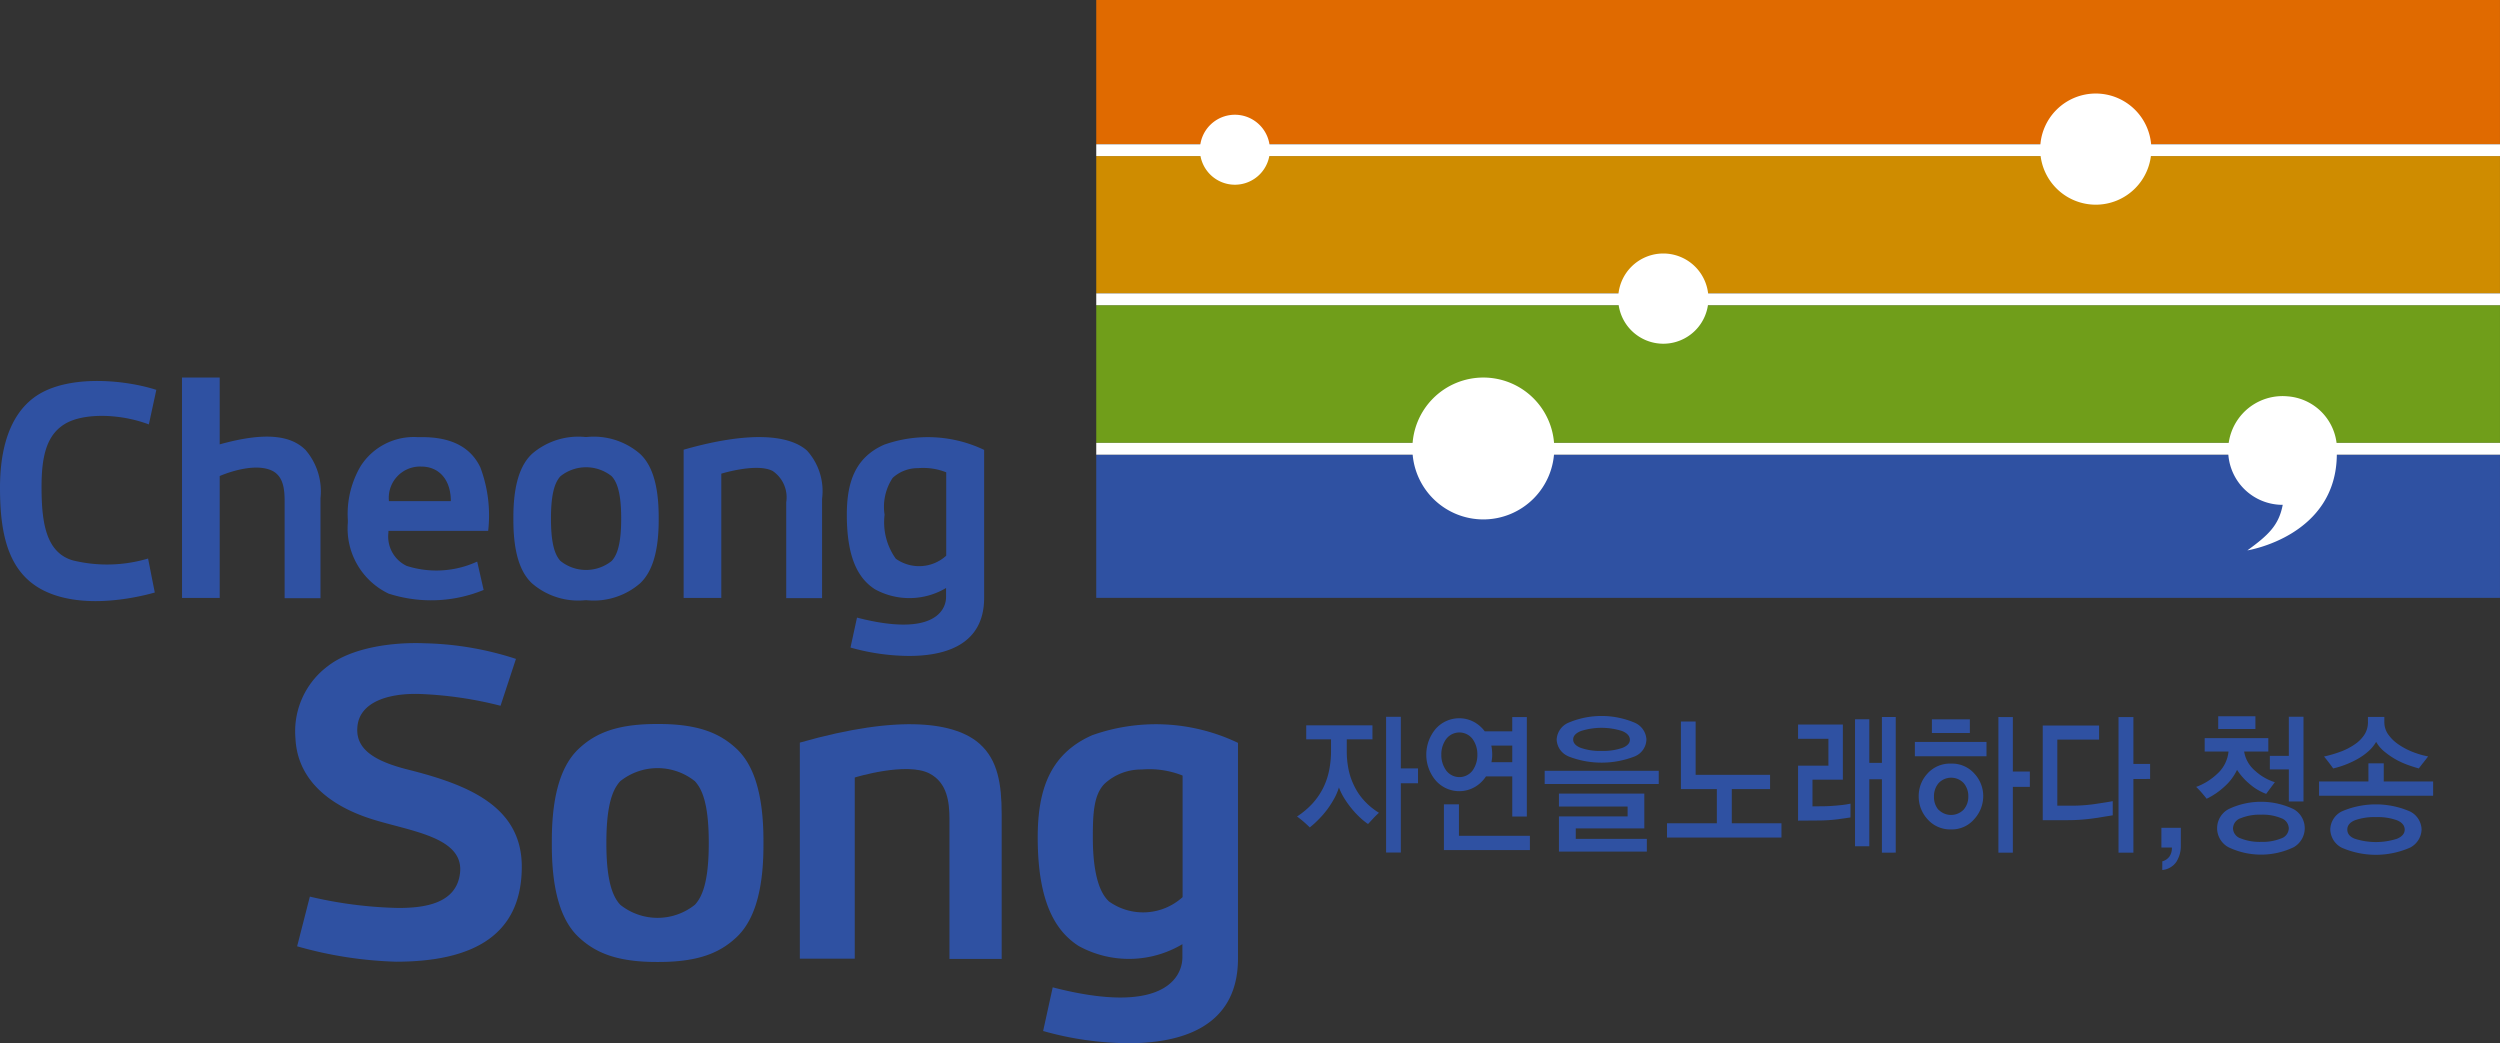 <svg id="cheongsong" xmlns="http://www.w3.org/2000/svg" width="160" height="66.767" viewBox="0 0 160 66.767">
  <rect x="0" y="0" width="160" height="66.767" fill="#333333" stroke="none"/>
  <g id="그룹_24" data-name="그룹 24" transform="translate(0 24.161)">
    <path id="패스_1" data-name="패스 1" d="M131.073,345.469l.815-3.18a26.881,26.881,0,0,0,5.668.726c1.631,0,3.762-.257,3.948-2.294.2-2.259-3.2-2.614-5.66-3.395-2.664-.845-4.749-2.486-4.877-5.156a5.209,5.209,0,0,1,2.077-4.637c1.546-1.2,4.18-1.539,6.175-1.458a20.171,20.171,0,0,1,5.859,1l-.987,3a24.457,24.457,0,0,0-5.174-.755c-2.117-.06-3.778.567-3.973,1.986s.852,2.259,3.228,2.856c3.82.96,7.279,2.335,7.279,6.211,0,4.37-3.092,6.082-8.056,6.082A25.632,25.632,0,0,1,131.073,345.469Z" transform="translate(-112.057 -309.067)" fill="#2f51a2"/>
    <path id="패스_2" data-name="패스 2" d="M89.722,294.2l-.429-2.176a9.186,9.186,0,0,1-4.837.113c-1.717-.518-1.981-2.456-1.981-4.7,0-1.955.317-3.341,1.53-4.048,1.176-.686,3.483-.65,5.337.052l.479-2.212c-1.935-.621-5.172-.935-7.248.132-1.767.908-2.757,2.962-2.757,6.131,0,2.885.482,5.392,2.752,6.557C84.79,295.183,87.871,294.717,89.722,294.2Z" transform="translate(-79.816 -280.439)" fill="#2f51a2"/>
    <g id="그룹_21" data-name="그룹 21" transform="translate(22.265 3.815)">
      <path id="패스_3" data-name="패스 3" d="M142.656,296.394h6.382a8.743,8.743,0,0,0-.5-4.061c-.73-1.536-2.235-1.939-3.734-1.939h-.293a4.033,4.033,0,0,0-3.636,1.857,6.056,6.056,0,0,0-.818,3.45v.164a4.622,4.622,0,0,0,2.6,4.541,8.849,8.849,0,0,0,6.091-.231l-.413-1.816a6.246,6.246,0,0,1-4.515.276,2.079,2.079,0,0,1-1.169-2.1Zm2.11-4.115c1.067,0,1.882.771,1.882,2.212h-3.96A2,2,0,0,1,144.766,292.279Z" transform="translate(-140.06 -290.394)" fill="#2f51a2"/>
    </g>
    <path id="패스_4" data-name="패스 4" d="M207.059,294.352V300.7h-2.294v-6.136a2.035,2.035,0,0,0-.864-2c-1.01-.536-3.291.17-3.291.17v7.951H198.2V291.2c4.467-1.276,6.863-.875,7.9.061A3.865,3.865,0,0,1,207.059,294.352Z" transform="translate(-154.447 -286.58)" fill="#2f51a2"/>
    <path id="패스_5" data-name="패스 5" d="M111.334,294.177h2.411v-7.8s2.036-.909,3.291-.369c.8.343.864,1.244.864,2v6.186h2.295v-6.4a4.058,4.058,0,0,0-.959-3.088c-.89-.887-2.472-1.2-5.491-.355v-4.279h-2.414Z" transform="translate(-99.684 -280.072)" fill="#2f51a2"/>
    <g id="그룹_22" data-name="그룹 22" transform="translate(54.194 3.808)">
      <path id="패스_6" data-name="패스 6" d="M226.692,303.849a14.03,14.03,0,0,0,3.744.537c2.027,0,4.81-.537,4.81-3.72V291.2a8.354,8.354,0,0,0-6.4-.334c-1.907.842-2.388,2.486-2.388,4.487,0,2.9.812,4.127,1.794,4.763a4.583,4.583,0,0,0,4.557-.078v.57c0,.928-.9,2.565-5.7,1.325Zm2.182-8.5a3.342,3.342,0,0,1,.519-2.359,2.36,2.36,0,0,1,1.626-.622,3.964,3.964,0,0,1,1.8.266v5.336a2.576,2.576,0,0,1-3.228.193A4.017,4.017,0,0,1,228.874,295.351Z" transform="translate(-226.455 -290.375)" fill="#2f51a2"/>
    </g>
    <path id="패스_7" data-name="패스 7" d="M178.034,295.5c0-2.258-.515-3.426-1.2-4.057a4.524,4.524,0,0,0-3.4-1.073h-.1a4.529,4.529,0,0,0-3.4,1.073c-.68.631-1.2,1.8-1.2,4.057v.185c0,2.258.516,3.426,1.2,4.058a4.529,4.529,0,0,0,3.4,1.073h.1a4.524,4.524,0,0,0,3.4-1.073c.682-.632,1.2-1.8,1.2-4.058Zm-2.4.114c0,1.769-.32,2.371-.606,2.688a2.623,2.623,0,0,1-3.282,0c-.287-.317-.606-.919-.606-2.688v-.043c0-1.768.319-2.37.606-2.688a2.624,2.624,0,0,1,3.282,0c.286.317.606.92.606,2.688Z" transform="translate(-135.878 -286.563)" fill="#2f51a2"/>
    <path id="패스_8" data-name="패스 8" d="M231.242,345.877v9.254H227.9v-8.947c0-1.1-.144-2.321-1.261-2.913-1.472-.781-4.8.248-4.8.248v11.593h-3.515V341.286c6.511-1.859,10.006-1.275,11.52.089C230.993,342.41,231.242,343.928,231.242,345.877Z" transform="translate(-167.135 -317.92)" fill="#2f51a2"/>
    <g id="그룹_23" data-name="그룹 23" transform="translate(66.414 22.178)">
      <path id="패스_9" data-name="패스 9" d="M259.865,359.725a20.448,20.448,0,0,0,5.458.782c2.954,0,7.013-.782,7.013-5.423v-13.8a12.175,12.175,0,0,0-9.334-.488c-2.78,1.227-3.483,3.624-3.483,6.542,0,4.223,1.183,6.017,2.616,6.944a6.684,6.684,0,0,0,6.644-.114v.831c0,1.354-1.317,3.739-8.3,1.932Zm3.181-12.39c0-1.533.058-2.74.757-3.439a3.443,3.443,0,0,1,2.371-.907,5.769,5.769,0,0,1,2.617.388v7.779a3.756,3.756,0,0,1-4.705.282C263.339,350.764,263.046,349.229,263.046,347.335Z" transform="translate(-259.519 -340.08)" fill="#2f51a2"/>
    </g>
    <path id="패스_10" data-name="패스 10" d="M188.922,347.552c0-3.293-.75-5-1.744-5.916s-2.316-1.564-4.956-1.564h-.143c-2.64,0-3.964.643-4.957,1.564s-1.744,2.623-1.744,5.916v.27c0,3.292.751,5,1.744,5.916s2.317,1.564,4.957,1.564h.143c2.64,0,3.964-.643,4.956-1.564s1.744-2.624,1.744-5.916Zm-3.5.166c0,2.579-.465,3.457-.884,3.92a3.826,3.826,0,0,1-4.785,0c-.418-.463-.884-1.341-.884-3.92v-.063c0-2.578.466-3.457.884-3.919a3.826,3.826,0,0,1,4.785,0c.419.463.884,1.341.884,3.919Z" transform="translate(-140.061 -317.897)" fill="#2f51a2"/>
  </g>
  <rect id="사각형_33" data-name="사각형 33" width="89.838" height="9.164" transform="translate(70.16 29.098)" fill="#2f51a2"/>
  <rect id="사각형_34" data-name="사각형 34" width="89.838" height="8.809" transform="translate(70.16 19.533)" fill="#709e1a"/>
  <rect id="사각형_35" data-name="사각형 35" width="89.838" height="8.786" transform="translate(70.16 9.99)" fill="#cf8c00"/>
  <rect id="사각형_36" data-name="사각형 36" width="89.838" height="9.229" transform="translate(70.16 0)" fill="#e06a00"/>
  <rect id="사각형_37" data-name="사각형 37" width="89.84" height="0.756" transform="translate(70.16 28.344)" fill="#fff"/>
  <rect id="사각형_38" data-name="사각형 38" width="89.84" height="0.757" transform="translate(70.16 18.775)" fill="#fff"/>
  <rect id="사각형_39" data-name="사각형 39" width="89.84" height="0.756" transform="translate(70.16 9.233)" fill="#fff"/>
  <path id="패스_11" data-name="패스 11" d="M292.088,236.807a2.239,2.239,0,1,1-2.238-2.239A2.239,2.239,0,0,1,292.088,236.807Z" transform="translate(-210.815 -227.224)" fill="#fff"/>
  <path id="패스_12" data-name="패스 12" d="M333.482,284.617a4.54,4.54,0,1,1-4.54-4.54A4.538,4.538,0,0,1,333.482,284.617Z" transform="translate(-234.009 -255.914)" fill="#fff"/>
  <path id="패스_13" data-name="패스 13" d="M365.817,261.482a2.887,2.887,0,1,1-2.888-2.888A2.888,2.888,0,0,1,365.817,261.482Z" transform="translate(-256.478 -242.37)" fill="#fff"/>
  <path id="패스_14" data-name="패스 14" d="M440.233,234.451a3.557,3.557,0,1,1-3.557-3.558A3.558,3.558,0,0,1,440.233,234.451Z" transform="translate(-302.547 -224.907)" fill="#fff"/>
  <path id="패스_15" data-name="패스 15" d="M472.629,286.956a3.41,3.41,0,0,0-3.16-3.652,3.479,3.479,0,0,0-.628,6.93c.108.01.217.014.325.014-.25,1.322-.933,1.948-2.263,2.916C466.9,293.163,472.647,292.265,472.629,286.956Z" transform="translate(-323.072 -257.939)" fill="#fff"/>
  <g id="그룹_25" data-name="그룹 25" transform="translate(83.014 45.823)">
    <path id="패스_16" data-name="패스 16" d="M311.075,338.822v3.305h1.1v.952h-1.1v4.433h-.943v-8.69Zm-3.344,3.378a4.271,4.271,0,0,0,.36,1.045,3.9,3.9,0,0,0,.651.958,4.421,4.421,0,0,0,.933.763q-.184.165-.369.364l-.33.355a4.3,4.3,0,0,1-.506-.408,5.749,5.749,0,0,1-.506-.535,6.317,6.317,0,0,1-.5-.69,3.746,3.746,0,0,1-.35-.709,3.6,3.6,0,0,1-.306.719,6.345,6.345,0,0,1-.442.69,6.167,6.167,0,0,1-.564.651,5.836,5.836,0,0,1-.554.5q-.155-.155-.359-.335c-.136-.119-.288-.241-.457-.364a5.124,5.124,0,0,0,.938-.778,4.381,4.381,0,0,0,.694-.972,4.459,4.459,0,0,0,.408-1.133,6.233,6.233,0,0,0,.136-1.346v-.71H305.02v-.894h4.238v.894h-1.643v.758A5.762,5.762,0,0,0,307.731,342.2Z" transform="translate(-304.436 -338.771)" fill="#2f51a2"/>
    <path id="패스_17" data-name="패스 17" d="M332.312,345.235v-2.567h-1.683a2.109,2.109,0,0,1-.719.681,2,2,0,0,1-2.508-.433,2.567,2.567,0,0,1,0-3.281,2.009,2.009,0,0,1,2.444-.462,2.142,2.142,0,0,1,.705.608h1.76v-.913h.933v6.367Zm0-4.539H330.97a2.187,2.187,0,0,1,.044.287q.015.161.015.3a2.071,2.071,0,0,1-.015.243c-.01.084-.021.162-.034.233h1.332Zm-4.234,1.585a1.055,1.055,0,0,0,1.7,0,1.692,1.692,0,0,0,.3-1,1.667,1.667,0,0,0-.3-1,1.061,1.061,0,0,0-1.7,0,1.653,1.653,0,0,0-.306,1A1.676,1.676,0,0,0,328.078,342.28Zm-.141,5.1v-2.926h.963v2.012h4.54v.913Z" transform="translate(-318.541 -338.8)" fill="#2f51a2"/>
    <path id="패스_18" data-name="패스 18" d="M348.84,341.271a1.209,1.209,0,0,1-.762-1.089,1.241,1.241,0,0,1,.762-1.07,5.429,5.429,0,0,1,4.224,0,1.24,1.24,0,0,1,.758,1.07,1.2,1.2,0,0,1-.758,1.093,5.83,5.83,0,0,1-4.224,0Zm.783-.545a3.68,3.68,0,0,0,1.332.194,3.742,3.742,0,0,0,1.317-.19q.491-.19.491-.52,0-.359-.5-.564a4.337,4.337,0,0,0-2.629,0q-.5.2-.5.544T349.623,340.727Zm-2.313,2.314v-.846h7.3v.846Zm.914,4.326V345.11h4.394v-.632h-4.394v-.826h5.463v2.226H349.3v.671h4.549v.816Z" transform="translate(-331.465 -338.685)" fill="#2f51a2"/>
    <path id="패스_19" data-name="패스 19" d="M368.495,347.07v-.914h3.189V343.97h-2.3v-4.326h.943v3.412h4.763v.913h-2.45v2.187h3.179v.914Z" transform="translate(-344.82 -339.29)" fill="#2f51a2"/>
    <path id="패스_20" data-name="패스 20" d="M396.555,347.549v-4.7h-.807v4.287h-.913v-8.127h.913v2.79h.807v-2.935h.885v8.681Zm-2.012-2.255c-.169.025-.43.063-.783.112a10.012,10.012,0,0,1-1.22.082l-1.352.01v-3.519h1.944v-1.72h-1.944v-.914h2.868v3.529h-1.944v1.711l.8-.009c.278-.006.578-.027.9-.059a6.223,6.223,0,0,0,.734-.107Z" transform="translate(-359.127 -338.8)" fill="#2f51a2"/>
    <path id="패스_21" data-name="패스 21" d="M417.686,338.868v3.489h1.088v.981h-1.088v4.21h-.924v-8.681Zm-5.181,1.02v-.875h2.43v.875Zm-1.089,1.488v-.914H416v.914Zm.812,1.1a1.941,1.941,0,0,1,1.512-.628,1.907,1.907,0,0,1,1.478.632,2.11,2.11,0,0,1,.573,1.459,2.177,2.177,0,0,1-.573,1.458,1.878,1.878,0,0,1-1.487.662,1.922,1.922,0,0,1-1.492-.637,2.136,2.136,0,0,1-.578-1.482A2.1,2.1,0,0,1,412.227,342.48Zm.7,2.318a1.122,1.122,0,0,0,1.608,0,1.241,1.241,0,0,0,.3-.846,1.276,1.276,0,0,0-.291-.846,1.1,1.1,0,0,0-1.614,0,1.274,1.274,0,0,0-.292.846A1.252,1.252,0,0,0,412.922,344.8Z" transform="translate(-371.878 -338.8)" fill="#2f51a2"/>
    <path id="패스_22" data-name="패스 22" d="M439.363,342.834v4.715h-.953v-8.681h.953v3h1.069v.962Zm-1.322,2.323c-.109.019-.465.076-1.064.17a11.826,11.826,0,0,1-1.832.141H433.56v-6.056h3.607v.9h-2.674v4.229h1.03a10.51,10.51,0,0,0,1.541-.131q.87-.131.976-.161Z" transform="translate(-385.839 -338.8)" fill="#2f51a2"/>
    <path id="패스_23" data-name="패스 23" d="M454.165,360.194a.816.816,0,0,0,.471-.33.95.95,0,0,0,.142-.554h-.671v-1.264h1.244v1.108a1.9,1.9,0,0,1-.287,1.074,1.221,1.221,0,0,1-.9.52Z" transform="translate(-398.792 -350.891)" fill="#2f51a2"/>
    <path id="패스_24" data-name="패스 24" d="M466.061,344.184v-2.05h-1.215v-.866h1.215v-2.508H467v5.423Zm-4.52-4.636v-.816h2.382v.816Zm.66,5.128a4.835,4.835,0,0,1,4.165,0,1.4,1.4,0,0,1,0,2.44,4.838,4.838,0,0,1-4.165,0,1.385,1.385,0,0,1,0-2.44Zm.788,1.876a3.27,3.27,0,0,0,1.3.219,3.174,3.174,0,0,0,1.278-.219.7.7,0,0,0,.491-.646.707.707,0,0,0-.487-.652,3.109,3.109,0,0,0-1.283-.224,3.212,3.212,0,0,0-1.3.224.709.709,0,0,0-.5.652A.7.7,0,0,0,462.989,346.551Zm.948-4.3a3.347,3.347,0,0,0,1.229.7c-.091.123-.185.249-.282.378s-.188.253-.272.37a3.477,3.477,0,0,1-1.036-.612,4.173,4.173,0,0,1-.83-.924,3.333,3.333,0,0,1-.827,1.089,4.584,4.584,0,0,1-1.118.758q-.126-.165-.311-.379a5.163,5.163,0,0,0-.359-.379,3.883,3.883,0,0,0,1.341-.832,2.2,2.2,0,0,0,.729-1.434h-1.526v-.856h4.073v.856H463.2A2.041,2.041,0,0,0,463.938,342.25Z" transform="translate(-402.59 -338.714)" fill="#2f51a2"/>
    <path id="패스_25" data-name="패스 25" d="M485.851,339.974a2.567,2.567,0,0,0,.671.637,4.382,4.382,0,0,0,.933.481,5.427,5.427,0,0,0,.933.267q-.137.185-.316.409c-.12.149-.212.269-.278.36q-.291-.078-.675-.214a5.465,5.465,0,0,1-.764-.341,5.122,5.122,0,0,1-.749-.51,2.205,2.205,0,0,1-.544-.636,2.374,2.374,0,0,1-.506.612,4.061,4.061,0,0,1-.67.477,5.907,5.907,0,0,1-.783.369,5.663,5.663,0,0,1-.792.243q-.107-.156-.267-.364c-.107-.139-.212-.274-.316-.4a7.79,7.79,0,0,0,1.05-.306,3.952,3.952,0,0,0,.914-.471,2.155,2.155,0,0,0,.617-.617,1.447,1.447,0,0,0,.229-.8v-.34h1.049v.34A1.356,1.356,0,0,0,485.851,339.974Zm-4.443,3.9v-.914h3.16v-1.157h.981v1.157h3.16v.914Zm1.449,3.325a1.347,1.347,0,0,1-.73-1.167,1.33,1.33,0,0,1,.73-1.152,5.5,5.5,0,0,1,4.369,0,1.328,1.328,0,0,1,.744,1.152,1.345,1.345,0,0,1-.744,1.167,5.452,5.452,0,0,1-4.369,0Zm.851-.568a4.41,4.41,0,0,0,2.682,0c.335-.139.5-.336.5-.588s-.166-.466-.5-.6a3.608,3.608,0,0,0-1.336-.2,3.675,3.675,0,0,0-1.346.2q-.492.2-.491.6T483.708,346.633Z" transform="translate(-416.003 -338.771)" fill="#2f51a2"/>
  </g>
</svg>
